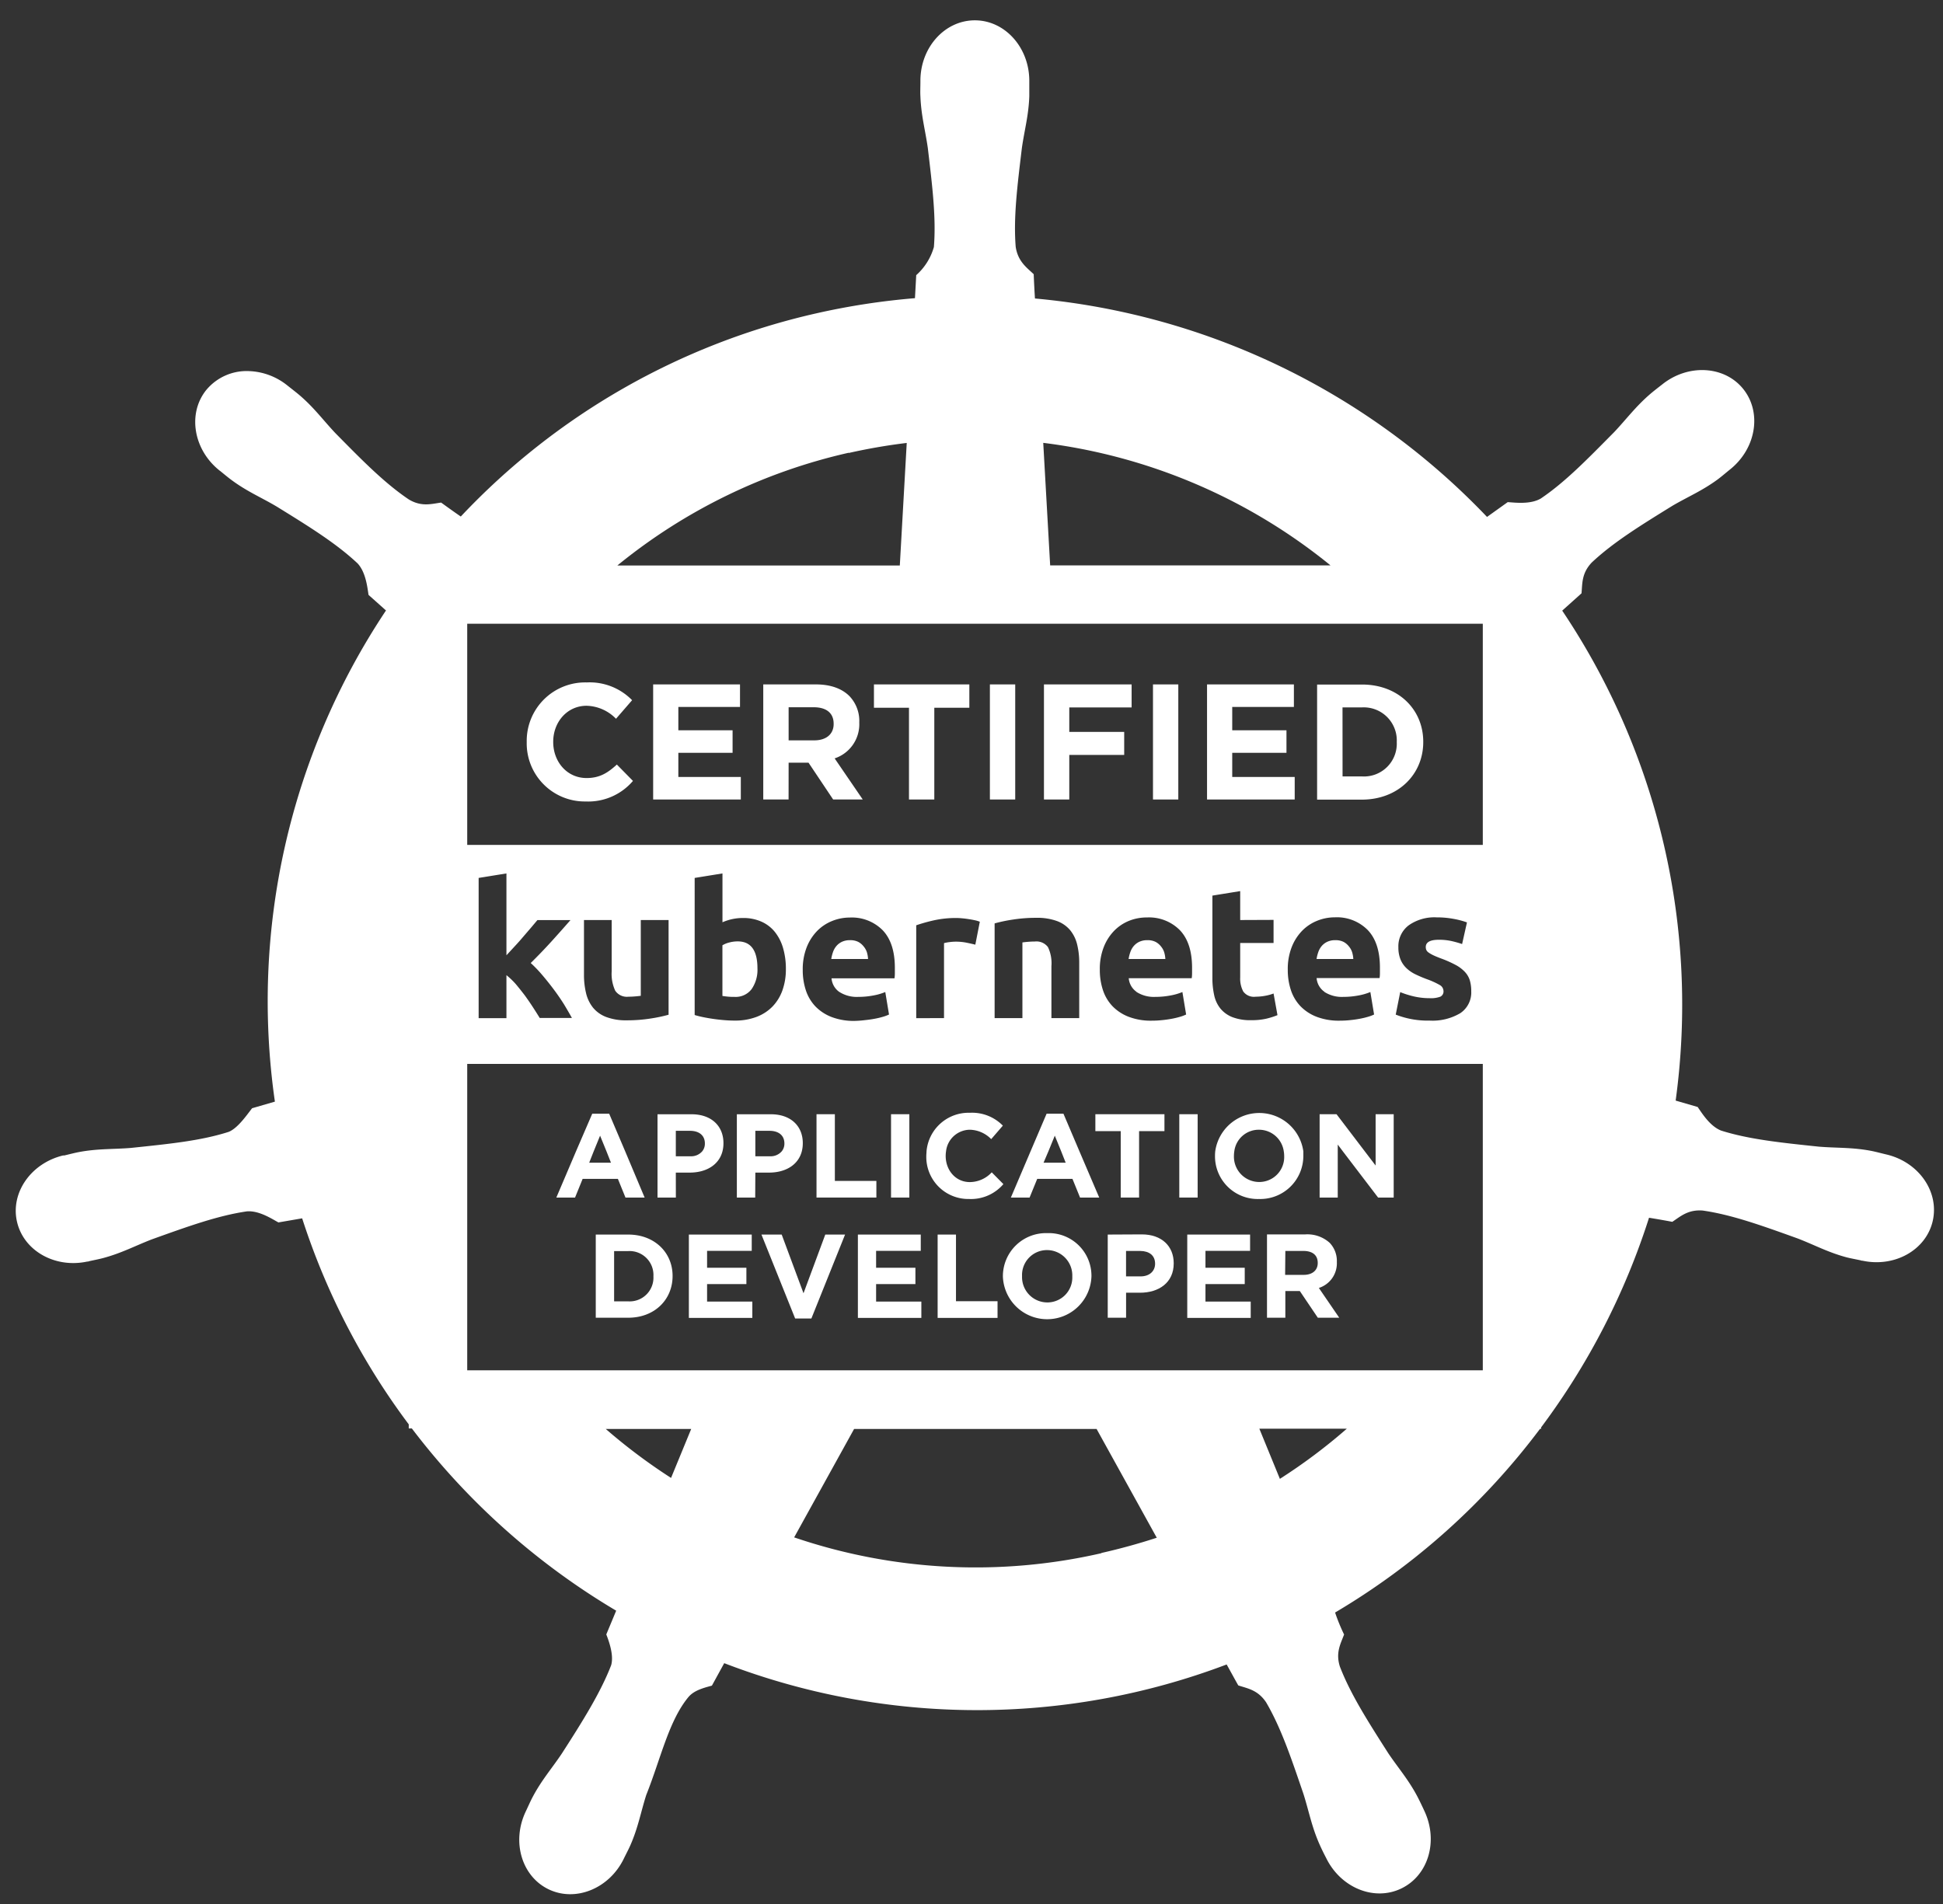 <svg id="Layer_1" data-name="Layer 1" xmlns="http://www.w3.org/2000/svg" viewBox="0 0 432 423.37"><rect x="0" y="0" width="432" height="423.37" fill="#333333" stroke="none"/><defs><style>.cls-1{fill:none;}.cls-2{fill:#fff;}</style></defs><title>kubernetes-ckad-white</title><path class="cls-1" d="M103.88,256v48.69H329.68V236.56H103.88Zm45.66,27.77c0,5.21-4,9.26-9.85,9.26h-7.23V274.51h7.23c5.82,0,9.85,4,9.85,9.21ZM167.27,293H153.16V274.51h14v3.63h-9.93v3.76h8.74v3.63h-8.74v3.89h10.06Zm54.52,0H208.47V274.51h4.08v14.82h9.24Zm20.88-9.26a9.85,9.85,0,0,1-19.69.05v-.05a9.85,9.85,0,0,1,19.69-.05ZM278.08,293H264V274.51h14v3.63H268v3.76h8.74v3.63H268v3.89h10.06Zm15.33-37v-8.24h3.76l6.27,8.24,2.41,3.17V247.76h4v18.53H306.4L298.56,256l-1.14-1.49v11.78h-4Zm2.17,20.39a5.82,5.82,0,0,1,1.59,4.24v.05a5.75,5.75,0,0,1-4,5.74l4.53,6.62h-4.76l-4-5.93h-3.2V293H281.7V274.51h8.47A7.39,7.39,0,0,1,295.57,276.38ZM270.09,257a9.86,9.86,0,0,1,.05-1,9.89,9.89,0,0,1,19.59,0q0,.48,0,1V257a9.85,9.85,0,0,1-19.69.05Zm-7.89-1v-8.24h4.08v18.53H262.2ZM261,280.91V281c0,4.29-3.34,6.51-7.49,6.51h-3.1V293h-4.08V274.51h7.57C258.28,274.51,261,277.13,261,280.91Zm-17.41-33.16H258.9v3.76h-5.64v14.77h-4.08V251.51h-5.64ZM229.13,256l3.56-8.37h3.76L240,256l4.38,10.29h-4.26l-1.69-4.16h-7.84l-1.69,4.16h-4.16ZM206,257c0-.35,0-.69.05-1a9.39,9.39,0,0,1,9.61-8.56A9.56,9.56,0,0,1,223,250.3l-2.59,3a6.84,6.84,0,0,0-4.74-2.09,5.38,5.38,0,0,0-5.3,4.8,6.54,6.54,0,0,0-.08,1V257c0,3.18,2.2,5.82,5.37,5.82a6.69,6.69,0,0,0,4.87-2.17l2.59,2.62a9.47,9.47,0,0,1-7.6,3.31,9.35,9.35,0,0,1-9.5-9.53Zm-2.47,24.87v3.63h-8.74v3.89h10.06V293H190.74V274.51h14v3.63h-9.93v3.76ZM198.11,256v-8.24h4.08v18.53h-4.08Zm-16.57,0v-8.24h4.08v14.82h9.24v3.71H181.54Zm2,18.51h4.39l-7.49,18.66h-3.6l-7.49-18.66h4.5l4.84,13ZM163.86,256v-8.24h7.57c4.42,0,7.09,2.62,7.09,6.41v.05a7.1,7.1,0,0,1-.22,1.78c-.8,3.12-3.73,4.73-7.27,4.73h-3.1v5.56h-4.08Zm-17.68,0v-8.24h7.57c4.42,0,7.09,2.62,7.09,6.41v.05a7.1,7.1,0,0,1-.22,1.78c-.8,3.12-3.73,4.73-7.27,4.73h-3.1v5.56h-4.08Zm-18.12,0,3.56-8.37h3.76L139,256l4.38,10.29h-4.26l-1.69-4.16h-7.84l-1.69,4.16h-4.16Z"/><path class="cls-1" d="M320.28,221.61a6.15,6.15,0,0,1-2.4.33,15.7,15.7,0,0,1-3.28-.35,20.15,20.15,0,0,1-3.23-1l-1,5a19.36,19.36,0,0,0,7.5,1.33,12.09,12.09,0,0,0,6.86-1.65,5.53,5.53,0,0,0,2.43-4.88,8.33,8.33,0,0,0-.31-2.4,4.88,4.88,0,0,0-1.08-1.88,8,8,0,0,0-2.09-1.58,25.43,25.43,0,0,0-3.36-1.48q-1-.37-1.64-.69a7.06,7.06,0,0,1-1-.58,1.42,1.42,0,0,1-.5-.56,1.67,1.67,0,0,1-.12-.66q0-1.62,2.9-1.62a12.74,12.74,0,0,1,2.84.29,22.94,22.94,0,0,1,2.34.66l1.08-4.81a17.7,17.7,0,0,0-2.9-.77,20,20,0,0,0-3.81-.35,9.92,9.92,0,0,0-6.26,1.78,5.83,5.83,0,0,0-2.28,4.85,7.12,7.12,0,0,0,.46,2.69,5.61,5.61,0,0,0,1.29,1.93,7.75,7.75,0,0,0,2,1.39,28.55,28.55,0,0,0,2.63,1.12,17.36,17.36,0,0,1,2.78,1.26,1.58,1.58,0,0,1,.91,1.31A1.28,1.28,0,0,1,320.28,221.61Z"/><path class="cls-1" d="M129.82,204.57v12.15a17.24,17.24,0,0,0,.46,4.1,8.16,8.16,0,0,0,1.53,3.21,7,7,0,0,0,2.92,2.09,12.39,12.39,0,0,0,4.62.75,33.37,33.37,0,0,0,5.22-.39,34.36,34.36,0,0,0,4.06-.85V204.57h-6.18v16.83q-.58.08-1.33.14t-1.41.06a3.13,3.13,0,0,1-2.94-1.33A8.83,8.83,0,0,1,136,216v-11.4Z"/><path class="cls-1" d="M211.1,209.49a11.1,11.1,0,0,1,1.39-.1,12.1,12.1,0,0,1,2.4.23q1.12.23,1.95.44l1-5.1a6.76,6.76,0,0,0-1.2-.35q-.71-.15-1.41-.25t-1.41-.17q-.71-.06-1.2-.06a22.56,22.56,0,0,0-5,.52,37.18,37.18,0,0,0-3.92,1.1v20.65h6.18V209.72A8.19,8.19,0,0,1,211.1,209.49Z"/><path class="cls-1" d="M306.8,216.37q0-.64,0-1.18,0-5.51-2.7-8.35a9.63,9.63,0,0,0-7.34-2.84,10.44,10.44,0,0,0-3.88.75,9.72,9.72,0,0,0-3.34,2.2,10.89,10.89,0,0,0-2.34,3.63,13.33,13.33,0,0,0-.89,5.08,14.2,14.2,0,0,0,.68,4.48,9.45,9.45,0,0,0,2.11,3.59,10,10,0,0,0,3.61,2.38,13.75,13.75,0,0,0,5.12.87,21.75,21.75,0,0,0,2.32-.12q1.16-.12,2.18-.31a17.48,17.48,0,0,0,1.84-.44,8.55,8.55,0,0,0,1.33-.5l-.83-5a12.62,12.62,0,0,1-2.67.77,17.89,17.89,0,0,1-3.34.31,7.17,7.17,0,0,1-4.23-1.12,4.1,4.1,0,0,1-1.78-3h14Q306.76,217,306.8,216.37Zm-14.09-3.09a8.7,8.7,0,0,1,.39-1.55,4.2,4.2,0,0,1,.77-1.35,3.69,3.69,0,0,1,1.24-.93,4.15,4.15,0,0,1,1.78-.35,3.93,3.93,0,0,1,1.8.37,3.77,3.77,0,0,1,1.2,1,3.84,3.84,0,0,1,.71,1.33,6.46,6.46,0,0,1,.27,1.53Z"/><path class="cls-1" d="M240,226.38V214.07a16.78,16.78,0,0,0-.46-4.06,8,8,0,0,0-1.53-3.15,6.94,6.94,0,0,0-2.92-2.05,12.73,12.73,0,0,0-4.62-.73,33.37,33.37,0,0,0-5.22.39,34.5,34.5,0,0,0-4.06.85v21.06h6.18V209.55q.58-.08,1.33-.14t1.41-.06a3.21,3.21,0,0,1,2.94,1.24,8.33,8.33,0,0,1,.79,4.23v11.57Z"/><path class="cls-1" d="M198.89,216.37q0-.64,0-1.18,0-5.51-2.69-8.35A9.63,9.63,0,0,0,188.9,204a10.44,10.44,0,0,0-3.88.75,9.73,9.73,0,0,0-3.34,2.2,10.89,10.89,0,0,0-2.34,3.63,13.33,13.33,0,0,0-.89,5.08,14.2,14.2,0,0,0,.68,4.48,9.46,9.46,0,0,0,2.11,3.59,10,10,0,0,0,3.61,2.38A13.75,13.75,0,0,0,190,227a21.76,21.76,0,0,0,2.32-.12q1.16-.12,2.18-.31a17.49,17.49,0,0,0,1.85-.44,8.56,8.56,0,0,0,1.33-.5l-.83-5a12.61,12.61,0,0,1-2.67.77,17.88,17.88,0,0,1-3.34.31,7.17,7.17,0,0,1-4.23-1.12,4.1,4.1,0,0,1-1.78-3h14Q198.85,217,198.89,216.37Zm-14.1-3.09a8.83,8.83,0,0,1,.39-1.55,4.18,4.18,0,0,1,.77-1.35,3.7,3.7,0,0,1,1.24-.93,4.15,4.15,0,0,1,1.78-.35,3.93,3.93,0,0,1,1.8.37,3.76,3.76,0,0,1,1.2,1,3.84,3.84,0,0,1,.71,1.33,6.43,6.43,0,0,1,.27,1.53Z"/><path class="cls-1" d="M154.45,195.21v30.47q.83.25,1.91.48t2.26.39q1.18.17,2.4.27t2.34.1a13.39,13.39,0,0,0,4.81-.81,9.75,9.75,0,0,0,3.57-2.3A10,10,0,0,0,174,220.2a13.79,13.79,0,0,0,.77-4.73,16.36,16.36,0,0,0-.62-4.66,10.34,10.34,0,0,0-1.82-3.59,8,8,0,0,0-3-2.3,9.84,9.84,0,0,0-4.1-.81,11.06,11.06,0,0,0-2.4.25,11.6,11.6,0,0,0-2.16.7V194.21Zm7.69,14.39a7.28,7.28,0,0,1,1.89-.25q4.39,0,4.39,6a7.57,7.57,0,0,1-1.29,4.6,4.44,4.44,0,0,1-3.81,1.74q-.83,0-1.53-.06t-1.16-.15V210.21A5.37,5.37,0,0,1,162.14,209.59Z"/><path class="cls-1" d="M265,216.37q0-.64,0-1.18,0-5.51-2.7-8.35A9.63,9.63,0,0,0,255,204a10.44,10.44,0,0,0-3.88.75,9.72,9.72,0,0,0-3.34,2.2,10.89,10.89,0,0,0-2.34,3.63,13.33,13.33,0,0,0-.89,5.08,14.2,14.2,0,0,0,.68,4.48,9.45,9.45,0,0,0,2.11,3.59,10,10,0,0,0,3.61,2.38,13.75,13.75,0,0,0,5.12.87,21.75,21.75,0,0,0,2.32-.12q1.16-.12,2.18-.31a17.48,17.48,0,0,0,1.84-.44,8.55,8.55,0,0,0,1.33-.5l-.83-5a12.62,12.62,0,0,1-2.67.77,17.89,17.89,0,0,1-3.34.31,7.17,7.17,0,0,1-4.23-1.12,4.1,4.1,0,0,1-1.78-3h14Q265,217,265,216.37Zm-14.09-3.09a8.7,8.7,0,0,1,.39-1.55,4.2,4.2,0,0,1,.77-1.35,3.69,3.69,0,0,1,1.24-.93,4.15,4.15,0,0,1,1.78-.35,3.93,3.93,0,0,1,1.8.37,3.77,3.77,0,0,1,1.2,1,3.84,3.84,0,0,1,.71,1.33,6.46,6.46,0,0,1,.27,1.53Z"/><path class="cls-1" d="M269.61,199.14v18.32a17.43,17.43,0,0,0,.39,3.86,7.09,7.09,0,0,0,1.39,3,6.57,6.57,0,0,0,2.65,1.91,11.05,11.05,0,0,0,4.19.68,14.52,14.52,0,0,0,3.36-.33,17.43,17.43,0,0,0,2.49-.79l-.87-4.81a10.53,10.53,0,0,1-1.93.52,11.74,11.74,0,0,1-2.05.19,2.94,2.94,0,0,1-2.76-1.16,6.1,6.1,0,0,1-.68-3.11v-7.67h7.42v-5.14h-7.42v-6.43Z"/><path class="cls-1" d="M106.44,195.21v31.18h6.18v-9.56a16.91,16.91,0,0,1,2.09,2q1.06,1.21,2,2.51t1.8,2.62q.85,1.31,1.51,2.39h7.1q-.71-1.37-1.74-3T123.11,220q-1.24-1.66-2.57-3.22a28.56,28.56,0,0,0-2.57-2.68q2.49-2.44,4.58-4.74t4.29-4.82h-7.35l-1.39,1.65-1.72,2q-.91,1.05-1.88,2.12l-1.88,2.06v-18.2Z"/><path class="cls-1" d="M103.88,187.9H329.68V138.69H103.88Zm189-35.72h10c8,0,13.6,5.52,13.6,12.72V165c0,7.2-5.56,12.8-13.6,12.8h-10Zm-24.49,0h19.3v5H274v5.19H286v5H274v5.37h13.89v5H268.37Zm-12,0H262v25.59h-5.63Zm-24.24,0H251.6v5.12H237.74v5.45H250v5.12H237.74v9.91h-5.63Zm-12,0h5.63v25.59h-5.63Zm-25.77,0h21.2v5.19h-7.79v20.4H202.1v-20.4h-7.79Zm-24.6,0h11.7c3.25,0,5.78.91,7.46,2.6a8,8,0,0,1,2.19,5.85v.07a8,8,0,0,1-5.48,7.93l6.25,9.14h-6.58l-5.48-8.19h-4.42v8.19h-5.63Zm-24.49,0h19.3v5H150.82v5.19h12.06v5H150.82v5.37h13.89v5H145.22ZM117.11,165a13,13,0,0,1,13.34-13.23,13.2,13.2,0,0,1,10.09,3.95L137,159.82a9.44,9.44,0,0,0-6.54-2.89c-4.31,0-7.42,3.58-7.42,8V165c0,4.39,3,8,7.42,8,2.92,0,4.72-1.17,6.73-3l3.58,3.62a13.08,13.08,0,0,1-10.49,4.57A12.92,12.92,0,0,1,117.11,165Z"/><path class="cls-1" d="M201.61,98.44a128.26,128.26,0,0,0-12.9,2.23,124.86,124.86,0,0,0-51.44,25h62.81Z"/><path class="cls-1" d="M295.79,125.69a125.66,125.66,0,0,0-63.84-27.25l1.54,27.25Z"/><path class="cls-2" d="M419.5,256.72c-1-.23-2.51-.64-3.52-.83-4.22-.8-7.64-.6-11.61-.93-8.46-.89-15.47-1.61-21.7-3.57-2.54-1-4.34-4-5.22-5.25l-4.89-1.42a157.24,157.24,0,0,0-25.22-108.94c1.25-1.14,3.62-3.24,4.29-3.86.2-2.17,0-4.45,2.28-6.85,4.76-4.47,10.76-8.18,18-12.65,3.43-2,6.61-3.32,10.06-5.87.78-.58,1.84-1.49,2.66-2.15,5.81-4.63,7.14-12.62,3-17.85s-12.25-5.72-18.05-1.08c-.83.65-1.95,1.51-2.69,2.15-3.25,2.8-5.26,5.56-8,8.46-6,6.06-10.9,11.12-16.32,14.77-2.35,1.37-5.79.89-7.35.8l-4.6,3.29A158.64,158.64,0,0,0,230.11,66.37c-.11-1.61-.25-4.53-.28-5.4-1.58-1.51-3.48-2.8-4-6.05-.53-6.51.35-13.51,1.37-22,.56-3.95,1.5-7.23,1.65-11.51,0-1,0-2.39,0-3.44,0-7.42-5.42-13.45-12.1-13.45s-12.11,6-12.11,13.45c0,.12,0,.23,0,.34,0,1-.06,2.22,0,3.1.16,4.28,1.09,7.56,1.65,11.51,1,8.45,1.87,15.45,1.35,22a13.2,13.2,0,0,1-3.93,6.26l-.28,5.12a157.8,157.8,0,0,0-21.88,3.36,155.71,155.71,0,0,0-79.1,45.19c-1.34-.91-3.67-2.59-4.37-3.1-2.16.29-4.35,1-7.19-.7-5.42-3.65-10.35-8.68-16.32-14.74-2.74-2.9-4.72-5.66-8-8.46-.74-.63-1.86-1.49-2.69-2.15a14.4,14.4,0,0,0-8.43-3.18,11.65,11.65,0,0,0-9.65,4.27C41.68,92,43,100,48.82,104.63l.18.13c.8.65,1.78,1.47,2.51,2,3.45,2.55,6.6,3.85,10,5.87,7.24,4.47,13.24,8.18,18,12.65,1.86,2,2.18,5.47,2.43,7l3.88,3.46a156.66,156.66,0,0,0-24.7,109.21l-5.07,1.47c-1.34,1.73-3.22,4.44-5.2,5.25-6.23,2-13.24,2.68-21.7,3.57-4,.33-7.4.13-11.62.93-.92.17-2.22.51-3.23.75l-.1,0-.18,0c-7.13,1.73-11.72,8.29-10.24,14.74s8.44,10.39,15.62,8.85l.18,0,.23-.08c1-.22,2.25-.46,3.13-.7,4.14-1.11,7.14-2.74,10.86-4.17,8-2.87,14.64-5.27,21.1-6.21,2.7-.21,5.55,1.67,7,2.46l5.28-.91a156.46,156.46,0,0,0,23.7,45.81v.91h.69A158.66,158.66,0,0,0,137,358.14l-2.2,5.28c.79,2,1.67,4.82,1.08,6.85-2.35,6.09-6.38,12.52-11,19.69-2.22,3.31-4.49,5.88-6.49,9.68-.48.91-1.09,2.3-1.55,3.26-3.11,6.66-.83,14.33,5.15,17.2s13.48-.16,16.71-6.83l0,0v0c.46-.95,1.12-2.19,1.5-3.08,1.71-3.93,2.28-7.3,3.49-11.09,3.2-8,5-16.49,9.37-21.75,1.21-1.44,3.18-2,5.22-2.54l2.74-5a156.63,156.63,0,0,0,111.71.29c.77,1.37,2.2,4,2.59,4.66,2.07.68,4.34,1,6.18,3.75,3.3,5.63,5.55,12.3,8.3,20.36,1.21,3.8,1.8,7.17,3.52,11.09.39.9,1,2.16,1.5,3.1,3.22,6.69,10.71,9.76,16.74,6.85s8.26-10.54,5.15-17.2c-.46-1-1.1-2.35-1.58-3.26-2-3.79-4.27-6.34-6.49-9.65-4.58-7.17-8.38-13.13-10.73-19.22-1-3.14.17-5.1.93-7.14a41.1,41.1,0,0,1-2-4.89,156.55,156.55,0,0,0,45.56-40.84h.24v-.32a158,158,0,0,0,24-46.62c1.56.25,4.29.73,5.17.91,1.82-1.2,3.49-2.77,6.78-2.51,6.46.93,13.1,3.33,21.11,6.21,3.72,1.43,6.72,3.08,10.86,4.19.88.23,2.13.45,3.13.67l.23.08.18,0c7.18,1.54,14.15-2.38,15.62-8.85S426.64,258.44,419.5,256.72Zm-123.71-131H233.49l-1.54-27.25A125.66,125.66,0,0,1,295.79,125.69Zm-107.09-25a128.26,128.26,0,0,1,12.9-2.23l-1.54,27.25H137.26A124.86,124.86,0,0,1,188.7,100.67Zm-39.5,227.9a126.45,126.45,0,0,1-14.52-10.89h19Zm95.68,16.74a125.16,125.16,0,0,1-68.31-3.52l13.33-24.11h53.91l13.38,24.19Q251.2,343.88,244.88,345.31Zm39.7-16.5L280,317.68h19.44A124.07,124.07,0,0,1,284.59,328.81ZM329.68,256v48.69H103.88V236.56H329.68ZM114.5,210.35q1-1.07,1.88-2.12l1.72-2,1.39-1.65h7.35q-2.2,2.52-4.29,4.82T118,214.13a28.56,28.56,0,0,1,2.57,2.68q1.33,1.56,2.57,3.22t2.28,3.32q1,1.66,1.74,3H120q-.66-1.08-1.51-2.39t-1.8-2.62q-1-1.31-2-2.51a16.91,16.91,0,0,0-2.09-2v9.56h-6.18V195.21l6.18-1v18.2Zm22.29,9.94a3.13,3.13,0,0,0,2.94,1.33q.66,0,1.41-.06t1.33-.14V204.57h6.18v21.06a34.36,34.36,0,0,1-4.06.85,33.37,33.37,0,0,1-5.22.39,12.39,12.39,0,0,1-4.62-.75,7,7,0,0,1-2.92-2.09,8.16,8.16,0,0,1-1.53-3.21,17.24,17.24,0,0,1-.46-4.1V204.57H136V216A8.83,8.83,0,0,0,136.79,220.29Zm26-15.92a11.06,11.06,0,0,1,2.4-.25,9.84,9.84,0,0,1,4.1.81,8,8,0,0,1,3,2.3,10.34,10.34,0,0,1,1.82,3.59,16.36,16.36,0,0,1,.62,4.66,13.79,13.79,0,0,1-.77,4.73,10,10,0,0,1-2.22,3.61,9.75,9.75,0,0,1-3.57,2.3,13.39,13.39,0,0,1-4.81.81q-1.12,0-2.34-.1t-2.4-.27q-1.18-.17-2.26-.39t-1.91-.48V195.21l6.18-1v10.86A11.6,11.6,0,0,1,162.78,204.37Zm23.8,16.17a7.17,7.17,0,0,0,4.23,1.12,17.88,17.88,0,0,0,3.34-.31,12.61,12.61,0,0,0,2.67-.77l.83,5a8.56,8.56,0,0,1-1.33.5,17.49,17.49,0,0,1-1.85.44q-1,.19-2.18.31A21.76,21.76,0,0,1,190,227a13.75,13.75,0,0,1-5.12-.87,10,10,0,0,1-3.61-2.38,9.46,9.46,0,0,1-2.11-3.59,14.2,14.2,0,0,1-.68-4.48,13.33,13.33,0,0,1,.89-5.08,10.89,10.89,0,0,1,2.34-3.63,9.73,9.73,0,0,1,3.34-2.2,10.44,10.44,0,0,1,3.88-.75,9.63,9.63,0,0,1,7.34,2.84q2.69,2.84,2.69,8.35,0,.54,0,1.18t-.08,1.14h-14A4.1,4.1,0,0,0,186.58,220.54Zm17.12,5.85V205.74a37.18,37.18,0,0,1,3.92-1.1,22.56,22.56,0,0,1,5-.52q.5,0,1.2.06t1.41.17q.7.1,1.41.25a6.76,6.76,0,0,1,1.2.35l-1,5.1q-.83-.21-1.95-.44a12.1,12.1,0,0,0-2.4-.23,11.1,11.1,0,0,0-1.39.1,8.19,8.19,0,0,0-1.22.23v16.67ZM233,210.59a3.21,3.21,0,0,0-2.94-1.24q-.66,0-1.41.06t-1.33.14v16.83h-6.18V205.32a34.5,34.5,0,0,1,4.06-.85,33.37,33.37,0,0,1,5.22-.39,12.73,12.73,0,0,1,4.62.73,6.94,6.94,0,0,1,2.92,2.05,8,8,0,0,1,1.53,3.15,16.78,16.78,0,0,1,.46,4.06v12.31h-6.18V214.82A8.33,8.33,0,0,0,233,210.59Zm19.65,9.95a7.17,7.17,0,0,0,4.23,1.12,17.89,17.89,0,0,0,3.34-.31,12.62,12.62,0,0,0,2.67-.77l.83,5a8.55,8.55,0,0,1-1.33.5,17.48,17.48,0,0,1-1.84.44q-1,.19-2.18.31a21.75,21.75,0,0,1-2.32.12,13.75,13.75,0,0,1-5.12-.87,10,10,0,0,1-3.61-2.38,9.45,9.45,0,0,1-2.11-3.59,14.2,14.2,0,0,1-.68-4.48,13.33,13.33,0,0,1,.89-5.08,10.89,10.89,0,0,1,2.34-3.63,9.72,9.72,0,0,1,3.34-2.2A10.44,10.44,0,0,1,255,204a9.63,9.63,0,0,1,7.34,2.84q2.7,2.84,2.7,8.35,0,.54,0,1.18t-.08,1.14h-14A4.1,4.1,0,0,0,252.7,220.54Zm30.51-16v5.14h-7.42v7.67a6.1,6.1,0,0,0,.68,3.11,2.94,2.94,0,0,0,2.76,1.16,11.74,11.74,0,0,0,2.05-.19,10.53,10.53,0,0,0,1.93-.52l.87,4.81a17.43,17.43,0,0,1-2.49.79,14.52,14.52,0,0,1-3.36.33,11.05,11.05,0,0,1-4.19-.68,6.57,6.57,0,0,1-2.65-1.91,7.09,7.09,0,0,1-1.39-3,17.43,17.43,0,0,1-.39-3.86V199.14l6.18-1v6.43Zm11.28,16a7.17,7.17,0,0,0,4.23,1.12,17.89,17.89,0,0,0,3.34-.31,12.62,12.62,0,0,0,2.67-.77l.83,5a8.55,8.55,0,0,1-1.33.5,17.48,17.48,0,0,1-1.84.44q-1,.19-2.18.31a21.75,21.75,0,0,1-2.32.12,13.75,13.75,0,0,1-5.12-.87,10,10,0,0,1-3.61-2.38,9.45,9.45,0,0,1-2.11-3.59,14.2,14.2,0,0,1-.68-4.48,13.33,13.33,0,0,1,.89-5.08,10.89,10.89,0,0,1,2.34-3.63,9.72,9.72,0,0,1,3.34-2.2,10.44,10.44,0,0,1,3.88-.75,9.63,9.63,0,0,1,7.34,2.84q2.7,2.84,2.7,8.35,0,.54,0,1.18t-.08,1.14h-14A4.1,4.1,0,0,0,294.49,220.54ZM320.07,219a17.36,17.36,0,0,0-2.78-1.26,28.55,28.55,0,0,1-2.63-1.12,7.75,7.75,0,0,1-2-1.39,5.61,5.61,0,0,1-1.29-1.93,7.12,7.12,0,0,1-.46-2.69,5.83,5.83,0,0,1,2.28-4.85,9.92,9.92,0,0,1,6.26-1.78,20,20,0,0,1,3.81.35,17.7,17.7,0,0,1,2.9.77l-1.08,4.81a22.94,22.94,0,0,0-2.34-.66,12.74,12.74,0,0,0-2.84-.29q-2.9,0-2.9,1.62a1.67,1.67,0,0,0,.13.66,1.42,1.42,0,0,0,.5.56,7.06,7.06,0,0,0,1,.58q.64.31,1.64.69a25.43,25.43,0,0,1,3.36,1.48,8,8,0,0,1,2.09,1.58A4.88,4.88,0,0,1,326.8,218a8.33,8.33,0,0,1,.31,2.4,5.53,5.53,0,0,1-2.43,4.88,12.09,12.09,0,0,1-6.86,1.65,19.36,19.36,0,0,1-7.5-1.33l1-5a20.15,20.15,0,0,0,3.23,1,15.7,15.7,0,0,0,3.28.35,6.15,6.15,0,0,0,2.4-.33,1.28,1.28,0,0,0,.71-1.29A1.58,1.58,0,0,0,320.07,219Zm9.61-31.13H103.88V138.69H329.68Z"/><path class="cls-2" d="M130.24,178.21a13.08,13.08,0,0,0,10.49-4.57L137.15,170c-2,1.83-3.8,3-6.73,3-4.39,0-7.42-3.66-7.42-8v-.07c0-4.39,3.11-8,7.42-8a9.44,9.44,0,0,1,6.54,2.89l3.58-4.13a13.2,13.2,0,0,0-10.09-3.95A13,13,0,0,0,117.11,165V165A12.92,12.92,0,0,0,130.24,178.21Z"/><polygon class="cls-2" points="164.71 172.76 150.82 172.76 150.82 167.39 162.88 167.39 162.88 162.38 150.82 162.38 150.82 157.19 164.53 157.19 164.53 152.18 145.22 152.18 145.22 177.77 164.71 177.77 164.71 172.76"/><path class="cls-2" d="M175.34,169.58h4.42l5.48,8.19h6.58l-6.25-9.14a8,8,0,0,0,5.48-7.93v-.07a8,8,0,0,0-2.19-5.85c-1.68-1.68-4.2-2.6-7.46-2.6h-11.7v25.59h5.63Zm0-12.32h5.59c2.74,0,4.42,1.24,4.42,3.66V161c0,2.16-1.57,3.62-4.31,3.62h-5.7Z"/><polygon class="cls-2" points="202.1 177.77 207.73 177.77 207.73 157.37 215.52 157.37 215.52 152.18 194.31 152.18 194.31 157.37 202.1 157.37 202.1 177.77"/><rect class="cls-2" x="220.09" y="152.18" width="5.63" height="25.59"/><polygon class="cls-2" points="237.74 167.86 249.95 167.86 249.95 162.74 237.74 162.74 237.74 157.3 251.6 157.3 251.6 152.18 232.11 152.18 232.11 177.77 237.74 177.77 237.74 167.86"/><rect class="cls-2" x="256.35" y="152.18" width="5.63" height="25.59"/><polygon class="cls-2" points="287.86 172.76 273.97 172.76 273.97 167.39 286.03 167.39 286.03 162.38 273.97 162.38 273.97 157.19 287.68 157.19 287.68 152.18 268.37 152.18 268.37 177.77 287.86 177.77 287.86 172.76"/><path class="cls-2" d="M316.44,165v-.07c0-7.2-5.56-12.72-13.6-12.72h-10v25.59h10C310.89,177.77,316.44,172.18,316.44,165Zm-17.95-7.71h4.35a7.35,7.35,0,0,1,7.71,7.71V165a7.29,7.29,0,0,1-7.71,7.64H298.5Z"/><path class="cls-2" d="M299.9,210.42a3.77,3.77,0,0,0-1.2-1,3.93,3.93,0,0,0-1.8-.37,4.15,4.15,0,0,0-1.78.35,3.69,3.69,0,0,0-1.24.93,4.2,4.2,0,0,0-.77,1.35,8.7,8.7,0,0,0-.39,1.55h8.17a6.46,6.46,0,0,0-.27-1.53A3.84,3.84,0,0,0,299.9,210.42Z"/><path class="cls-2" d="M192,210.42a3.76,3.76,0,0,0-1.2-1,3.93,3.93,0,0,0-1.8-.37,4.15,4.15,0,0,0-1.78.35,3.7,3.7,0,0,0-1.24.93,4.18,4.18,0,0,0-.77,1.35,8.83,8.83,0,0,0-.39,1.55H193a6.43,6.43,0,0,0-.27-1.53A3.84,3.84,0,0,0,192,210.42Z"/><path class="cls-2" d="M258.11,210.42a3.77,3.77,0,0,0-1.2-1,3.93,3.93,0,0,0-1.8-.37,4.15,4.15,0,0,0-1.78.35,3.69,3.69,0,0,0-1.24.93,4.2,4.2,0,0,0-.77,1.35,8.7,8.7,0,0,0-.39,1.55h8.17a6.46,6.46,0,0,0-.27-1.53A3.84,3.84,0,0,0,258.11,210.42Z"/><path class="cls-2" d="M160.62,221.45q.46.08,1.16.15t1.53.06a4.44,4.44,0,0,0,3.81-1.74,7.57,7.57,0,0,0,1.29-4.6q0-6-4.39-6a7.28,7.28,0,0,0-1.89.25,5.37,5.37,0,0,0-1.51.62Z"/><path class="cls-2" d="M129.54,262.13h7.84l1.69,4.16h4.26L139,256l-3.56-8.37h-3.76L128.07,256l-4.38,10.29h4.16ZM132,256l1.42-3.48,1.42,3.48,1,2.53H131Z"/><path class="cls-2" d="M150.26,260.73h3.1c3.53,0,6.46-1.61,7.27-4.73a7.1,7.1,0,0,0,.22-1.78v-.05c0-3.79-2.67-6.41-7.09-6.41h-7.57v18.53h4.08Zm0-4.73v-4.56h3.15c2,0,3.31,1,3.31,2.81v.05a2.67,2.67,0,0,1-.59,1.7,3.26,3.26,0,0,1-2.64,1.1h-3.23Z"/><path class="cls-2" d="M167.94,260.73H171c3.53,0,6.46-1.61,7.27-4.73a7.1,7.1,0,0,0,.22-1.78v-.05c0-3.79-2.67-6.41-7.09-6.41h-7.57v18.53h4.08Zm0-4.73v-4.56h3.15c2,0,3.31,1,3.31,2.81v.05a2.67,2.67,0,0,1-.59,1.7,3.26,3.26,0,0,1-2.64,1.1h-3.23Z"/><polygon class="cls-2" points="194.85 262.58 185.62 262.58 185.62 256 185.62 247.75 181.54 247.75 181.54 256 181.54 266.28 194.85 266.28 194.85 262.58"/><polygon class="cls-2" points="202.18 256 202.18 247.75 198.11 247.75 198.11 256 198.11 266.28 202.18 266.28 202.18 256"/><path class="cls-2" d="M215.49,266.6a9.47,9.47,0,0,0,7.6-3.31l-2.59-2.62a6.69,6.69,0,0,1-4.87,2.17c-3.18,0-5.37-2.65-5.37-5.82V257a6.54,6.54,0,0,1,.08-1,5.38,5.38,0,0,1,5.3-4.8,6.84,6.84,0,0,1,4.74,2.09l2.59-3a9.56,9.56,0,0,0-7.31-2.86A9.39,9.39,0,0,0,206,256c0,.34-.05.68-.05,1v.05A9.35,9.35,0,0,0,215.49,266.6Z"/><path class="cls-2" d="M230.61,262.13h7.84l1.69,4.16h4.26L240,256l-3.56-8.37H232.7L229.13,256l-4.38,10.29h4.16ZM233.1,256l1.42-3.48,1.42,3.48,1,2.53h-4.92Z"/><polygon class="cls-2" points="249.18 256 249.18 266.28 253.26 266.28 253.26 256 253.26 251.51 258.9 251.51 258.9 247.75 243.54 247.75 243.54 251.51 249.18 251.51 249.18 256"/><polygon class="cls-2" points="266.28 256 266.28 247.75 262.2 247.75 262.2 256 262.2 266.28 266.28 266.28 266.28 256"/><path class="cls-2" d="M279.91,266.6a9.58,9.58,0,0,0,9.87-9.58V257q0-.49,0-1a9.89,9.89,0,0,0-19.59,0,9.86,9.86,0,0,0-.05,1v.05A9.49,9.49,0,0,0,279.91,266.6ZM274.35,257a6.44,6.44,0,0,1,.08-1,5.47,5.47,0,0,1,5.48-4.8,5.56,5.56,0,0,1,5.52,4.8,6.35,6.35,0,0,1,.09,1v.05a5.54,5.54,0,0,1-5.56,5.77,5.63,5.63,0,0,1-5.61-5.82Z"/><polygon class="cls-2" points="297.43 256 297.43 254.5 298.56 256 306.4 266.28 309.87 266.28 309.87 256 309.87 247.75 305.85 247.75 305.85 256 305.85 259.16 303.44 256 297.16 247.75 293.4 247.75 293.4 256 293.4 266.28 297.43 266.28 297.43 256"/><path class="cls-2" d="M139.69,274.51h-7.23V293h7.23c5.82,0,9.85-4,9.85-9.26v-.05C149.54,278.5,145.52,274.51,139.69,274.51Zm5.59,9.32a5.28,5.28,0,0,1-5.59,5.53h-3.15V278.18h3.15a5.32,5.32,0,0,1,5.59,5.59Z"/><polygon class="cls-2" points="157.21 285.52 165.95 285.52 165.95 281.89 157.21 281.89 157.21 278.13 167.14 278.13 167.14 274.51 153.16 274.51 153.16 293.04 167.27 293.04 167.27 289.41 157.21 289.41 157.21 285.52"/><polygon class="cls-2" points="169.3 274.51 176.79 293.17 180.4 293.17 187.89 274.51 183.49 274.51 178.65 287.56 173.8 274.51 169.3 274.51"/><polygon class="cls-2" points="204.72 278.13 204.72 274.51 190.74 274.51 190.74 293.04 204.85 293.04 204.85 289.41 194.79 289.41 194.79 285.52 203.53 285.52 203.53 281.89 194.79 281.89 194.79 278.13 204.72 278.13"/><polygon class="cls-2" points="212.55 274.51 208.47 274.51 208.47 293.04 221.79 293.04 221.79 289.33 212.55 289.33 212.55 274.51"/><path class="cls-2" d="M232.85,274.19a9.58,9.58,0,0,0-9.87,9.58v.05a9.85,9.85,0,0,0,19.69-.05v-.05A9.49,9.49,0,0,0,232.85,274.19Zm5.56,9.64a5.54,5.54,0,0,1-5.56,5.77,5.63,5.63,0,0,1-5.61-5.82v-.05a5.54,5.54,0,0,1,5.56-5.77,5.63,5.63,0,0,1,5.61,5.82Z"/><path class="cls-2" d="M246.29,274.51V293h4.08v-5.56h3.1c4.16,0,7.49-2.22,7.49-6.51v-.05c0-3.79-2.67-6.41-7.09-6.41ZM256.82,281V281c0,1.59-1.19,2.81-3.23,2.81h-3.23v-5.66h3.15C255.55,278.18,256.82,279.16,256.82,281Z"/><polygon class="cls-2" points="268.02 285.52 276.75 285.52 276.75 281.89 268.02 281.89 268.02 278.13 277.94 278.13 277.94 274.51 263.97 274.51 263.97 293.04 278.08 293.04 278.08 289.41 268.02 289.41 268.02 285.52"/><path class="cls-2" d="M281.7,293h4.08v-5.93H289l4,5.93h4.76l-4.53-6.62a5.75,5.75,0,0,0,4-5.74v-.05a5.82,5.82,0,0,0-1.59-4.24,7.39,7.39,0,0,0-5.4-1.88H281.7Zm4.08-14.85h4c2,0,3.2.9,3.2,2.65v.05c0,1.56-1.14,2.62-3.12,2.62h-4.13Z"/></svg>